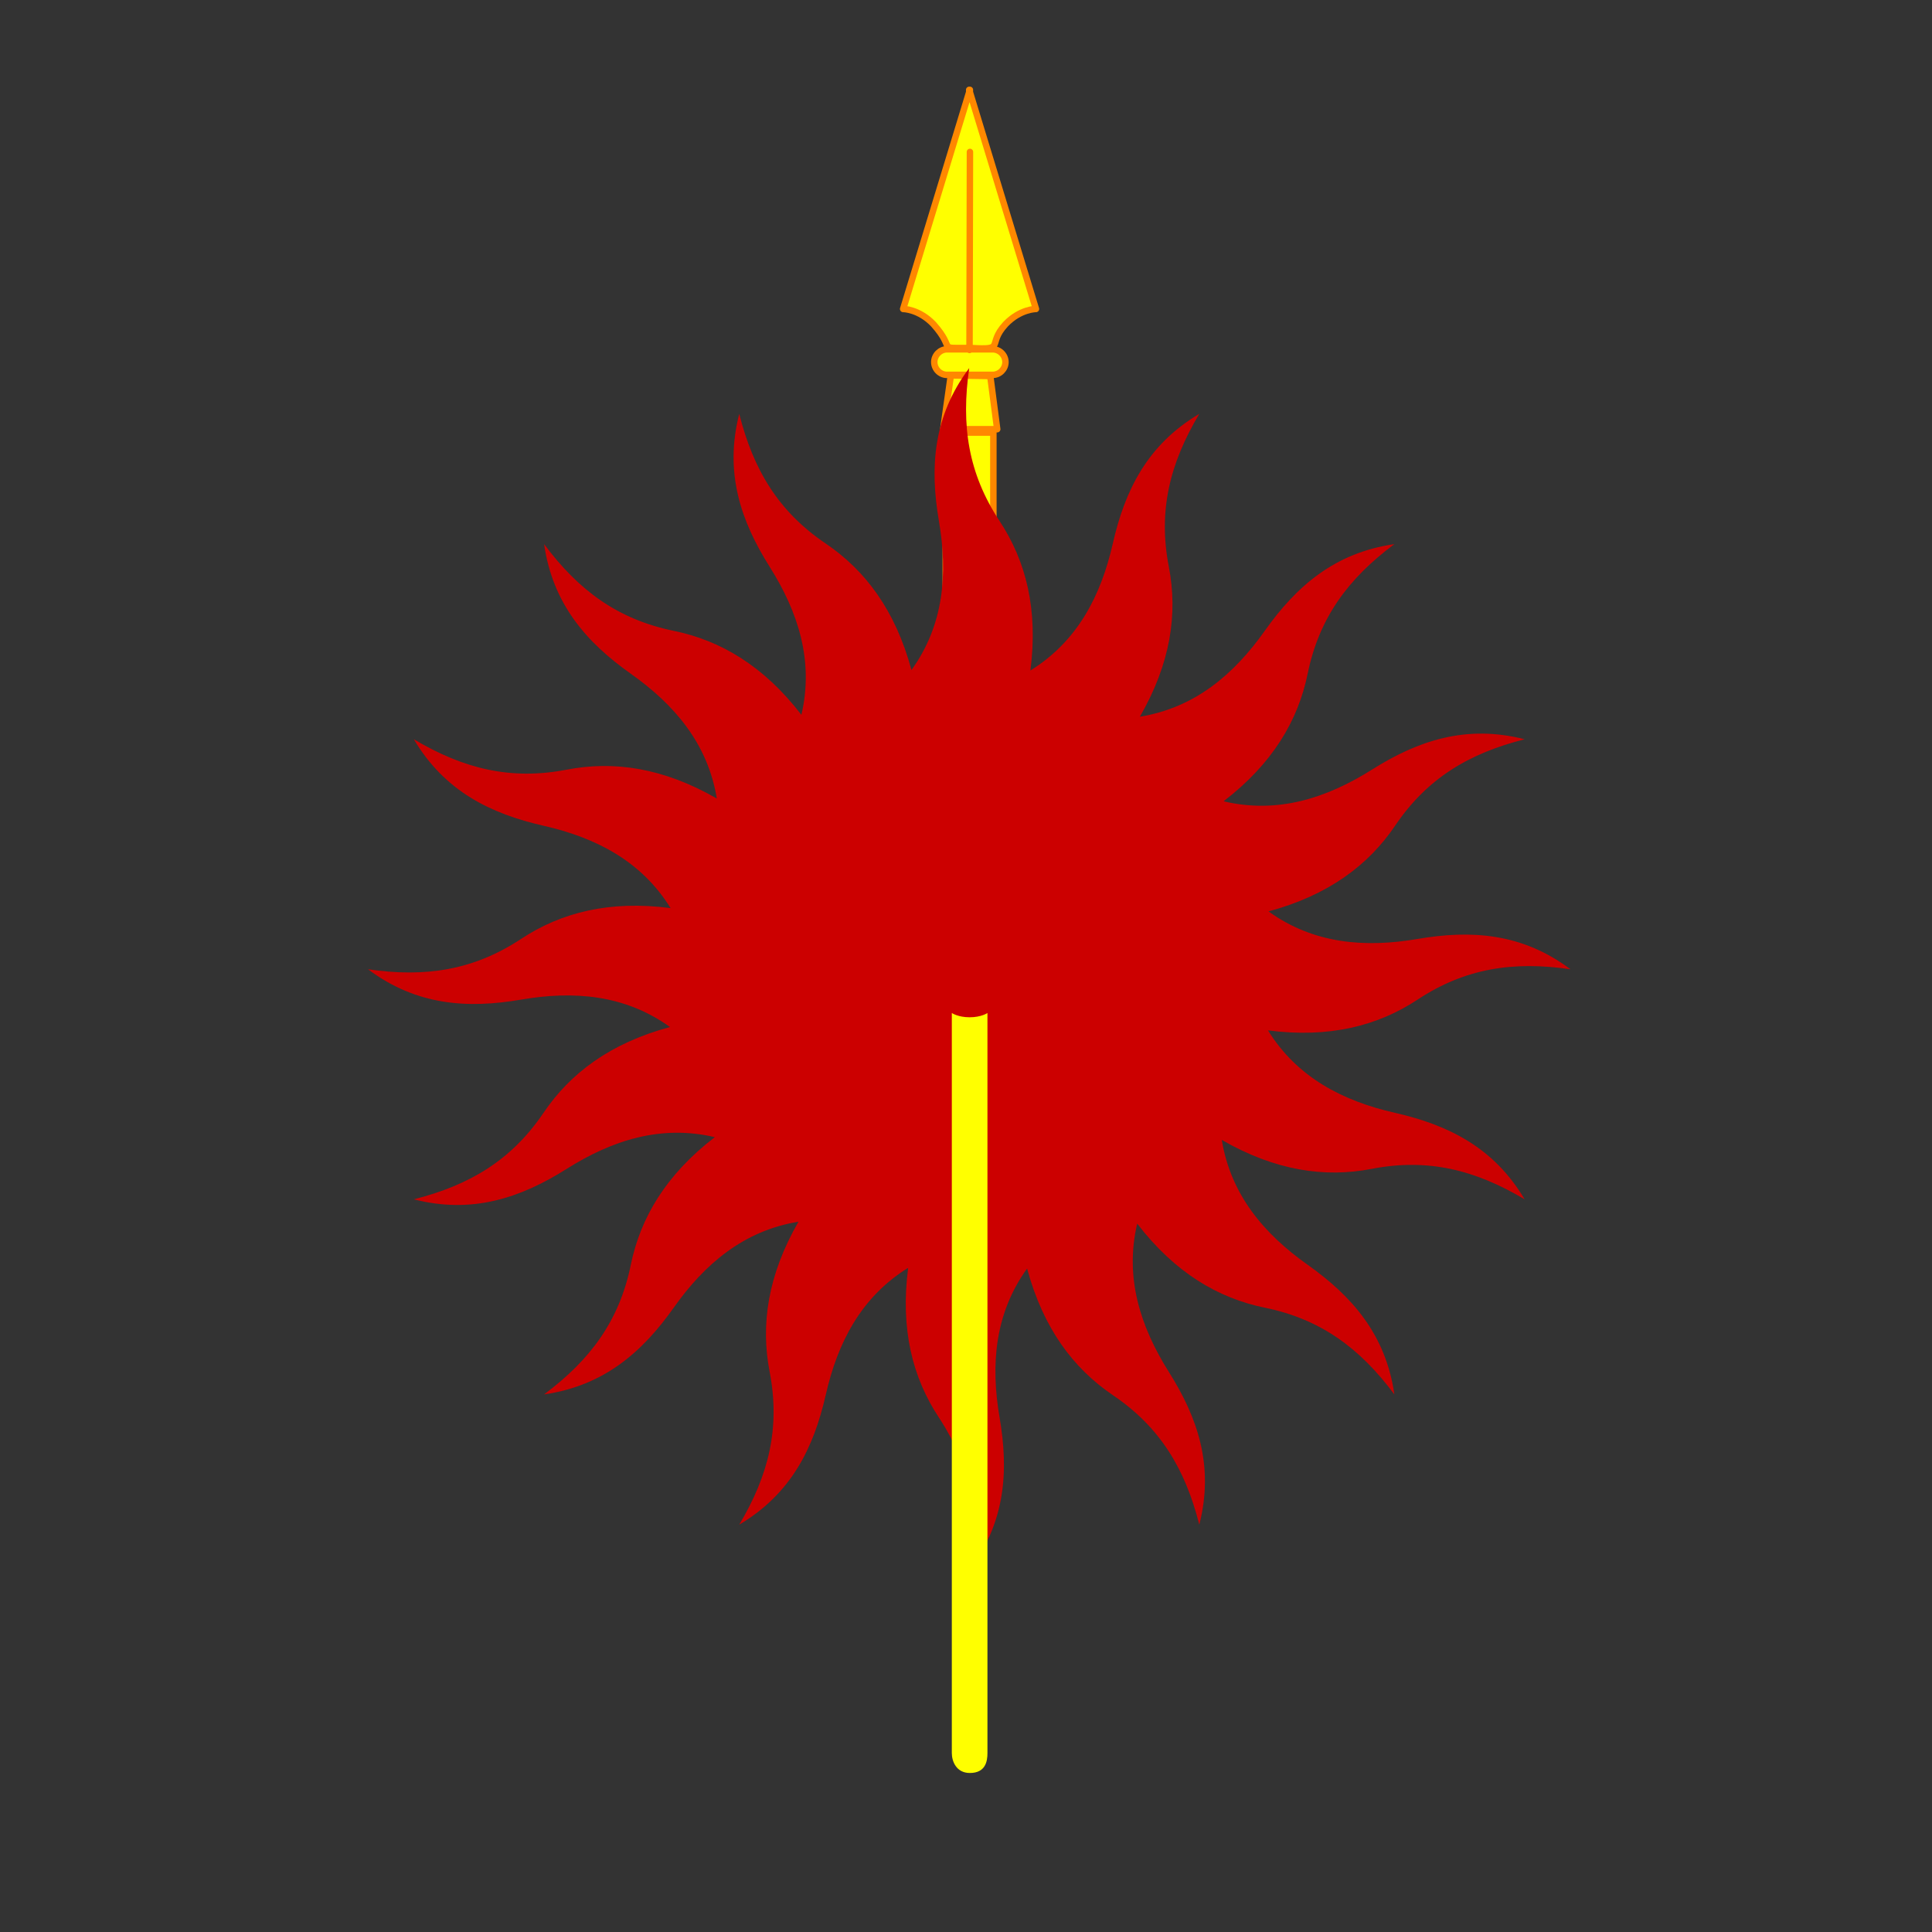 <?xml version="1.0" encoding="UTF-8"?>
<svg width="598px" height="598px" viewBox="0 0 598 598" xmlns="http://www.w3.org/2000/svg" xmlns:xlink="http://www.w3.org/1999/xlink" version="1.1">
 <rect x="0" y="0" width="598" height="598" fill="#333333" stroke="none"/>
 <!-- Generated by Pixelmator Pro 2.0.6 -->
 <path id="Pfad" d="M293.14 108.12 C290.99 108.12 289.18 109.92 289.18 112.08 289.18 114.23 290.98 116.04 293.14 116.03 L307.25 116.03 C309.41 116.03 311.21 114.23 311.21 112.08 311.21 109.92 309.41 108.12 307.25 108.12 Z M292.73 379.37 L292.73 133.89 307.47 133.89 307.47 378.66 M294.31 116.2 L291.96 132.85 308.66 132.85 306.51 116.38 Z M300.22 47.028 L300.09 108.32 M299.99 27.813 L299.99 28.526 279.55 95.631 C279.55 95.631 284.4 95.631 288.91 100.33 296.24 108.53 289.47 107.7 300.29 107.7 311.66 108.41 305.22 106.86 311.26 100.33 315.76 95.625 320.65 95.633 320.65 95.633 L300.2 28.526 300.2 27.813 300.09 28.151 Z" fill="#ffff00" fill-opacity="1" stroke="#ff8800" stroke-width="2" stroke-opacity="1" stroke-linejoin="round" stroke-linecap="round"/>
 <path id="Pfad-1" d="M300 113.92 C288.72 128.97 287.8 144.82 290.62 161.28 293.41 177.6 292.16 193.45 282.12 207.39 277.15 188.91 267.81 176.51 255.58 168.24 240.95 158.36 233.19 145.42 228.81 128.1 224.15 146.3 229.32 161.3 238.22 175.42 247.04 189.42 251.97 204.55 248.05 221.26 236.38 206.09 223 198.22 208.53 195.26 191.25 191.72 179.1 182.76 168.41 168.42 171.09 187.04 181.62 198.9 195.25 208.54 208.77 218.1 219.1 230.2 221.87 247.16 205.27 237.61 189.93 235.42 175.41 238.23 158.09 241.58 143.45 237.95 128.09 228.82 137.67 244.98 151.95 251.88 168.23 255.59 184.37 259.25 198.52 266.48 207.56 281.08 188.59 278.6 173.6 282.48 161.27 290.63 146.55 300.34 131.6 302.6 113.91 300.01 128.96 311.29 144.81 312.23 161.27 309.41 177.59 306.61 193.44 307.87 207.38 317.89 188.9 322.87 176.5 332.2 168.23 344.45 158.35 359.06 145.41 366.83 128.09 371.22 146.29 375.88 161.29 370.7 175.41 361.79 189.41 352.97 204.54 348.05 221.25 351.98 206.08 363.63 198.21 377.02 195.25 391.48 191.71 408.78 182.75 420.91 168.41 431.6 187.03 428.93 198.89 418.39 208.53 404.76 218.09 391.25 230.19 380.91 247.15 378.15 237.6 394.74 235.41 410.1 238.22 424.6 241.57 441.92 237.94 456.58 228.81 471.92 244.97 462.34 251.87 448.06 255.58 431.78 259.24 415.63 266.49 401.46 281.1 392.42 278.62 411.41 282.47 426.45 290.62 438.78 300.33 453.5 302.59 468.42 300 486.1 311.28 471.07 312.22 455.24 309.4 438.78 306.6 422.46 307.87 406.58 317.91 392.64 322.89 411.11 332.21 423.54 344.44 431.82 359.05 441.69 366.82 454.6 371.21 471.92 375.87 453.72 370.69 438.76 361.78 424.64 352.96 410.63 348.06 395.47 351.99 378.74 363.66 393.91 377.01 401.8 391.47 404.76 408.77 408.29 420.9 417.26 431.59 431.6 428.92 412.98 418.38 401.14 404.75 391.48 391.24 381.92 380.95 369.8 378.17 352.83 394.75 362.38 410.09 364.6 424.59 361.79 441.91 358.44 456.57 362.07 471.91 371.22 462.33 355.04 448.05 348.14 431.77 344.45 415.63 340.78 401.52 333.52 392.47 318.93 411.42 321.38 426.46 317.54 438.77 309.41 453.49 299.68 468.41 297.44 486.09 300.01 471.06 288.73 455.23 287.81 438.77 290.63 422.45 293.42 406.57 292.14 392.63 282.1 411.1 277.12 423.53 267.82 431.81 255.59 441.68 240.96 454.59 233.2 471.91 228.82 453.71 224.16 438.75 229.33 424.63 238.23 410.62 247.05 395.46 251.97 378.73 248.02 393.9 236.36 401.79 223.01 404.75 208.54 408.29 191.26 417.25 179.11 431.59 168.42 412.97 171.1 401.13 181.63 391.47 195.26 381.91 208.78 369.79 219.08 352.82 221.84 362.37 205.27 364.59 189.94 361.78 175.42 358.43 158.1 362.06 143.46 371.21 128.1 355.03 137.68 348.13 151.96 344.44 168.24 340.77 184.37 333.53 198.5 318.93 207.54 321.39 188.59 317.53 173.59 309.4 161.28 299.67 146.56 297.43 131.61 300 113.92 Z" fill="#cc0000" fill-opacity="1" stroke="none"/>
 <path id="Pfad-2" d="M305.64 313.54 L305.64 542.62 C305.64 545.24 305.01 548.78 300.18 548.78 296 548.78 294.61 545.16 294.61 542.62 L294.61 313.54 C294.61 313.54 296.5 314.87 300.13 314.87 303.76 314.87 305.66 313.54 305.66 313.54 Z" fill="#ffff00" fill-opacity="1" stroke="none"/>
</svg>
